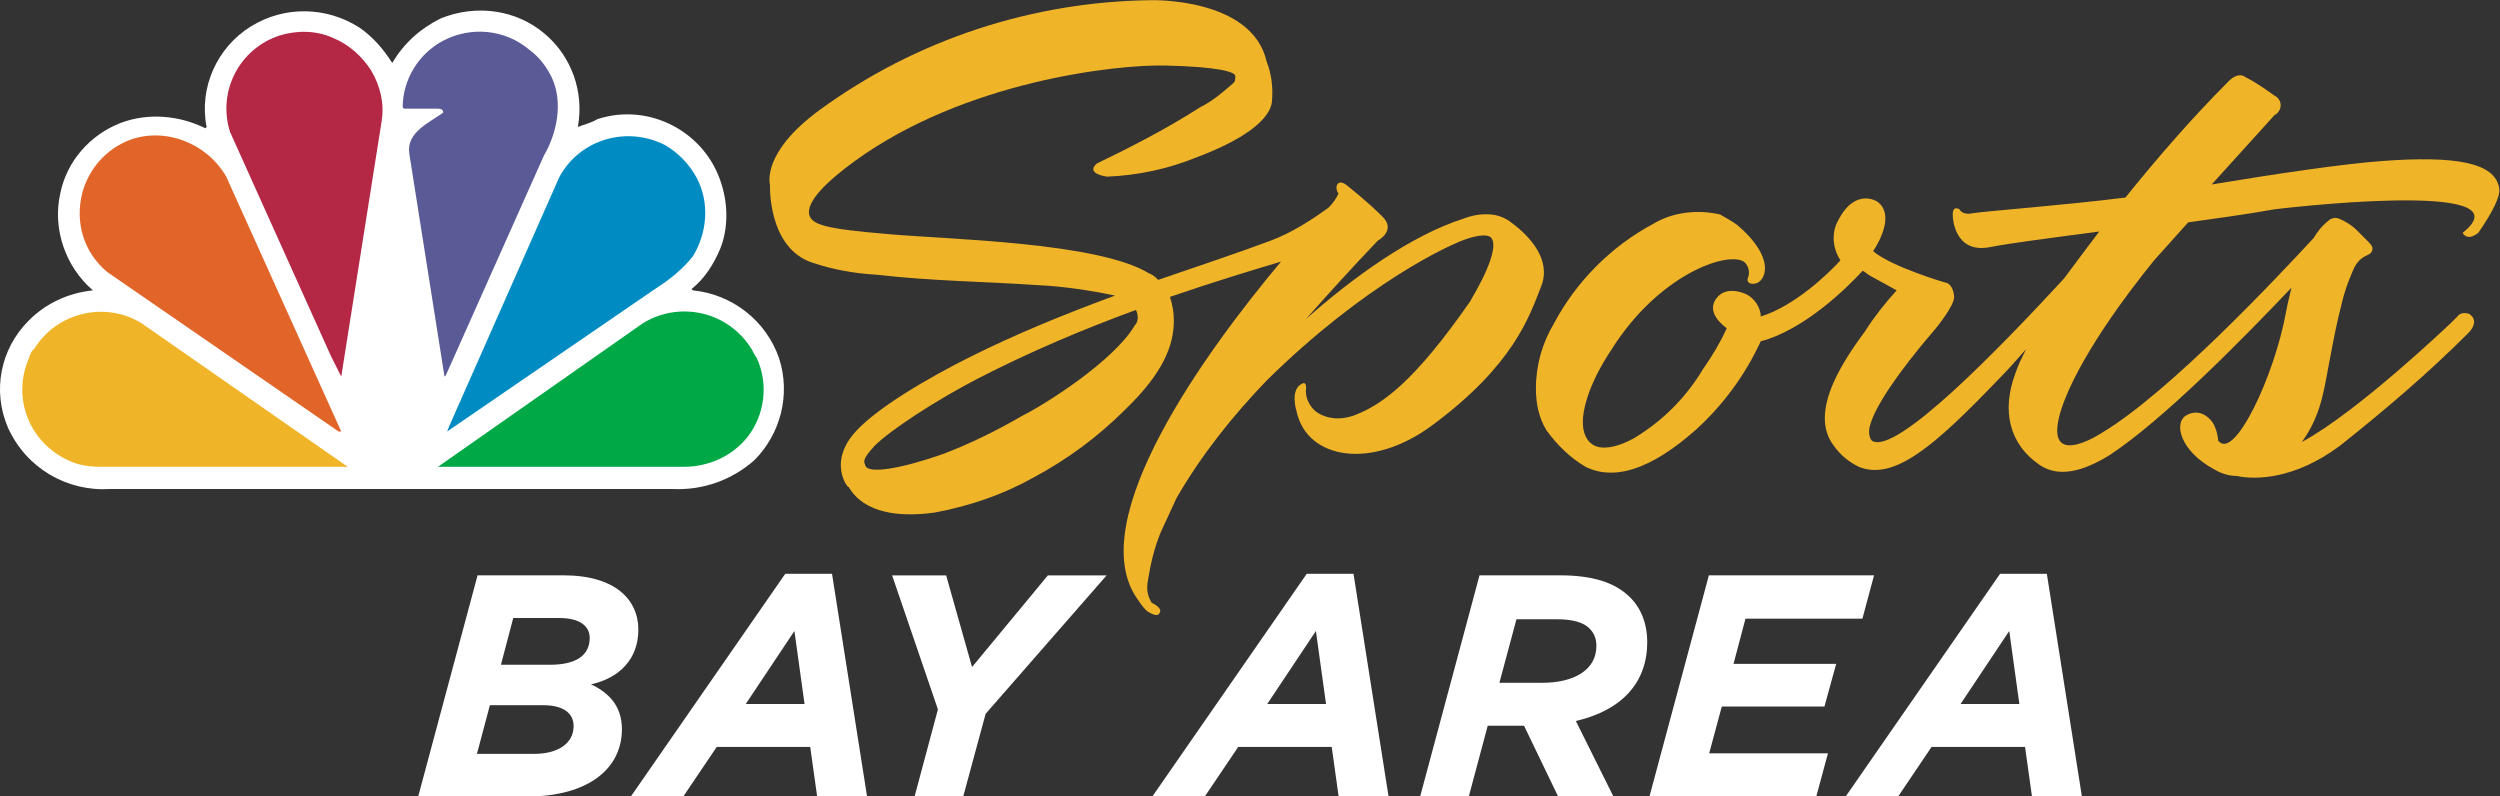 <svg width="1e3" height="318.58" version="1.1" viewBox="0 0 1e3 318.58" xml:space="preserve" xmlns="http://www.w3.org/2000/svg">
<rect x="0" y="0" width="1e3" height="318.58" fill="#333333" stroke="none"/>
<g transform="matrix(.295 0 0 .295 -4.365 281.99)" stroke-width="17.723"><path d="m546.62-870.58c15.951-26.585 37.219-46.08 65.576-60.259 47.853-19.496 102.79-12.406 141.79 21.268 35.446 30.129 53.17 77.982 44.308 125.83 8.862-3.545 17.723-5.317 26.585-10.634 70.893-23.04 147.1 17.723 168.37 88.616 8.862 28.357 8.862 60.259-1.772 86.844-8.862 21.268-21.268 40.763-38.991 54.942l1.772 1.772c53.17 5.317 99.25 40.763 116.97 92.161 15.951 49.625 1.772 102.79-33.674 138.24-30.13 26.585-69.12 40.763-109.88 38.991h-763.87c-58.487 3.545-113.43-28.357-138.24-83.299-21.268-49.625-10.634-106.34 28.357-145.33 23.04-23.04 53.17-37.219 86.844-40.763-37.219-31.902-54.942-83.299-44.308-131.15 8.862-44.308 40.763-79.754 81.527-95.705 37.219-14.179 79.754-10.634 115.2 7.089l1.772-1.772c-10.634-53.17 14.179-108.11 60.259-136.47s102.79-26.585 147.1 1.772c17.723 12.406 31.902 28.357 44.308 47.853" fill="#fff"/><path d="m762.85-851.09c15.951 33.674 7.089 76.21-10.634 106.34l-132.92 297.75-1.772 1.772-47.853-303.07c-3.545-28.357 26.585-40.763 46.08-54.942 0-5.317-5.317-5.317-8.862-5.317h-44.308l-1.772-1.772c0-37.219 21.268-72.665 54.942-90.388 37.219-19.496 83.299-15.951 116.97 12.406 14.179 10.634 23.04 23.04 30.129 37.219" fill="#fff"/><path d="m518.27-859.95c12.406 21.268 17.723 44.308 14.179 67.348l-54.942 347.37-14.179-28.357-136.47-303.07c-17.723-54.942 12.406-113.43 67.348-131.15 23.04-7.089 49.625-7.089 72.665 3.545 21.268 8.862 38.991 24.812 51.397 44.308" fill="#fff"/><path d="m959.57-714.62c17.723 33.674 14.179 74.437-5.317 106.34-14.179 17.723-31.902 31.902-51.397 44.308l-281.8 193.18 3.545-8.862 148.87-336.74c28.357-51.397 92.161-69.12 143.56-42.536 17.723 10.634 31.902 24.812 42.536 44.308" fill="#fff"/><path d="m321.54-716.39 155.96 345.6h-3.545l-313.7-216.22c-31.902-26.585-44.308-67.348-33.674-108.11 8.862-31.902 31.902-58.487 63.803-70.893 47.853-17.723 104.57 3.545 131.15 49.625" fill="#fff"/><path d="m1041.1-470.04c15.951 35.446 10.634 76.21-12.406 106.34-21.268 26.585-53.17 40.763-86.844 40.763h-333.2l278.25-194.96c49.625-30.129 115.2-15.951 147.1 35.446 1.772 3.545 3.545 7.089 7.089 12.406" fill="#fff"/><path d="m53.918-470.04c-23.04 53.17 0 113.43 53.17 138.24 14.179 7.089 30.129 8.862 46.08 8.862h333.2l-280.03-194.96c-49.625-30.129-115.2-14.179-145.33 35.446-3.545 1.772-5.317 7.089-7.089 12.406" fill="#fff"/><path d="m762.85-851.09c15.951 33.674 7.089 76.21-10.634 106.34l-132.92 297.75-1.772 1.772-47.853-303.07c-3.545-28.357 26.585-40.763 46.08-54.942 0-5.317-5.317-5.317-8.862-5.317h-44.308l-1.772-1.772c0-37.219 21.268-72.665 54.942-90.388 37.219-19.496 83.299-15.951 116.97 12.406 14.179 10.634 23.04 23.04 30.129 37.219" fill="#5a5a96"/><path d="m518.27-859.95c12.406 21.268 17.723 44.308 14.179 67.348l-54.942 347.37-14.179-28.357-136.47-303.07c-17.723-54.942 12.406-113.43 67.348-131.15 23.04-7.089 49.625-7.089 72.665 3.545 21.268 8.862 38.991 24.812 51.397 44.308" fill="#b42846"/><path d="m959.57-714.62c17.723 33.674 14.179 74.437-5.317 106.34-14.179 17.723-31.902 31.902-51.397 44.308l-281.8 193.18 3.545-8.862 148.87-336.74c28.357-51.397 92.161-69.12 143.56-42.536 17.723 10.634 31.902 24.812 42.536 44.308" fill="#008cc3"/><path d="m321.54-716.39 155.96 345.6h-3.545l-313.7-216.22c-31.902-26.585-44.308-67.348-33.674-108.11 8.862-31.902 31.902-58.487 63.803-70.893 47.853-17.723 104.57 3.545 131.15 49.625" fill="#e16428"/><path d="m1041.1-470.04c15.951 35.446 10.634 76.21-12.406 106.34-21.268 26.585-53.17 40.763-86.844 40.763h-333.2l278.25-194.96c49.625-30.129 115.2-15.951 147.1 35.446 1.772 3.545 3.545 7.089 7.089 12.406" fill="#00a846"/><path d="m53.918-470.04c-23.04 53.17 0 113.43 53.17 138.24 14.179 7.089 30.129 8.862 46.08 8.862h333.2l-280.03-194.96c-49.625-30.129-115.2-14.179-145.33 35.446-3.545 1.772-5.317 7.089-7.089 12.406" fill="#f0b428"/><g fill="#f0b428"><path d="m2063.7-654.36c-26.585-21.268-63.804-5.317-63.804-5.317-72.665 23.04-152.42 81.527-214.45 136.47 28.357-31.902 60.259-67.348 97.478-106.34 0 0 26.585-14.179 5.317-33.674-19.496-19.496-44.308-38.991-44.308-38.991s-8.861-8.862-14.178-5.317-1.772 12.406 0 14.179c-3.545 7.089-7.089 12.406-12.406 17.723l-1.772 1.772c-24.812 17.723-49.625 33.674-77.982 44.308-42.536 15.951-95.705 33.674-152.42 53.17-3.545-3.545-7.089-7.089-12.406-8.862-69.12-42.536-274.71-46.08-352.69-53.17-85.071-7.089-104.57-12.406-108.11-26.585-3.545-17.723 23.04-44.308 62.031-72.665 148.87-108.11 354.46-131.15 421.81-129.38 72.665 1.772 93.933 8.862 93.933 14.179 0 3.545 0 7.089-1.772 8.862-14.179 12.406-28.357 24.812-46.08 33.674-44.308 28.357-92.161 53.17-140.01 76.21-15.951 14.179 14.179 17.723 14.179 17.723 42.536-1.772 83.299-10.634 122.29-26.585 79.754-30.129 99.25-58.487 101.02-74.437 1.772-17.723 0-37.219-7.089-54.942-19.496-86.844-155.96-83.299-155.96-83.299-161.28 1.772-319.02 53.17-450.17 148.87-79.754 58.487-67.348 101.02-67.348 101.02s-3.545 86.844 58.486 106.34c26.585 8.862 54.942 14.179 85.071 15.951 79.754 8.862 138.24 8.862 219.77 14.179 35.446 1.772 70.893 7.089 104.57 14.179-67.348 24.812-132.92 51.397-196.73 83.299-53.17 26.585-131.15 70.893-159.51 106.34-33.674 42.536-1.772 76.21-5.317 69.12 5.317 8.862 26.585 47.853 116.97 35.446 47.853-8.862 93.933-24.812 134.7-47.853 46.08-24.812 86.844-54.942 124.06-92.161 51.397-49.625 65.576-86.844 65.576-120.52 0-10.634-1.772-21.268-5.317-31.902 62.031-21.268 115.2-37.219 150.65-47.853-101.02 120.52-269.39 350.92-194.96 457.26 3.545 5.317 7.089 10.634 12.406 15.951 0 0 14.179 10.634 17.723 3.545 5.317-7.089-10.634-14.179-10.634-14.179-5.317-8.862-7.089-17.723-5.317-28.357 3.545-23.04 8.862-46.08 17.723-67.348l21.268-46.08c33.674-58.487 76.21-111.66 122.29-159.51 132.92-131.15 249.9-186.09 274.71-193.18 17.723-5.317 24.812-3.545 28.357-1.772 17.723 14.179-24.812 83.299-24.812 83.299l-1.772 3.545c-76.21 109.88-120.52 141.79-159.51 155.96-15.951 5.317-33.674 5.317-49.625-5.317-8.862-7.089-14.179-17.723-14.179-28.357 1.772-12.406-3.545-10.634-3.545-10.634-19.496 7.089-8.862 38.991-8.862 38.991 14.178 63.803 101.02 79.754 184.32 17.723 109.88-81.527 131.15-147.1 147.1-187.87 14.179-35.446-14.178-67.348-40.763-86.844m-510.43 140.01c-28.357 47.853-120.52 106.34-152.42 122.29-33.674 19.496-69.12 37.219-106.34 51.397-54.942 19.496-102.79 28.357-106.34 15.951-1.772-5.317-5.317-7.089 12.406-26.585 21.268-21.268 83.299-62.031 141.79-92.161 69.12-35.446 140.01-65.576 212.68-92.161 3.545 7.089 3.545 15.951-1.772 21.268"/><path d="m3403.6-700.44c-5.317-35.446-60.259-44.308-157.74-37.219-51.397 3.545-147.1 17.723-232.17 31.902l85.071-93.933c7.089-3.545 10.634-12.406 7.089-19.496-1.772-3.545-3.545-5.317-7.089-7.089-12.406-8.862-24.812-17.723-38.991-24.812 0 0-8.862-8.862-23.04 5.317-49.625 49.625-95.705 102.79-140.01 157.74-85.071 10.634-182.55 17.723-207.36 21.268 0 0-12.406 3.545-17.723-5.317 0 0-10.634-7.089-8.862 10.634 0 0 1.772 49.625 49.625 40.763 26.585-5.317 81.527-12.406 148.87-21.268-10.634 14.179-28.357 37.219-47.853 63.803-85.071 92.161-228.63 241.04-260.53 219.77 0 0-7.089-7.089-1.772-23.04 7.089-23.04 33.674-65.576 88.616-129.38 0 0 24.812-30.129 24.812-42.536-1.772-19.496-12.406-19.496-12.406-19.496s-72.665-21.268-97.478-42.536c10.634-15.951 28.357-51.397 5.317-67.348 0 0-30.129-19.496-53.17 26.585-8.862 15.951-7.089 37.219 3.545 53.17-15.951 17.723-62.031 62.031-108.11 76.21 0-12.406-8.862-24.812-19.496-30.129 0 0-24.812-12.406-38.991 3.545-14.179 15.951-1.772 31.902 12.406 42.536-8.862 19.496-19.496 37.219-31.902 54.942-21.268 35.446-49.625 65.576-85.071 88.616-12.406 8.862-63.804 37.219-76.21-1.772-7.089-23.04 5.317-65.576 37.219-113.43 63.804-101.02 155.96-132.92 179-118.75 7.089 5.317 8.861 15.951 5.317 23.04 0 0-1.772 7.089 7.089 7.089s14.178-7.089 15.951-15.951c3.545-21.268-15.951-46.08-37.219-63.803-7.089-5.317-14.179-8.862-23.04-14.179-30.129-7.089-63.804-3.545-90.388 12.406-56.714 30.129-104.57 77.982-134.7 134.7-15.951 26.585-24.812 56.714-24.812 88.616 0 19.496 3.545 38.991 14.178 56.714 14.179 19.496 31.902 37.219 53.17 49.625 56.714 28.357 122.29-26.585 148.87-49.625 37.219-33.674 67.348-74.437 88.616-120.52 60.259-15.951 118.75-74.437 138.24-95.705 3.545 1.772 7.089 5.317 10.634 7.089l35.446 19.496c-15.951 17.723-30.13 35.446-42.536 54.942-23.04 31.902-79.754 108.11-42.536 155.96 8.862 12.406 19.496 21.268 33.674 28.357 47.853 19.496 102.79-28.357 187.87-116.97 14.179-14.179 26.585-28.357 38.991-42.536-5.317 10.634-10.634 21.268-14.178 31.902-19.496 51.397-8.862 97.478 33.674 125.83 24.812 15.951 56.714 8.862 93.933-14.179 72.665-47.853 179-155.96 246.35-226.86-1.772 8.862-5.317 21.268-7.089 31.902-15.951 88.616-70.893 203.82-92.161 175.46 0 3.545 0-19.496-12.406-30.129-8.862-8.862-21.268-10.634-31.902-3.545-15.951 10.634-7.089 47.853 38.991 72.665 8.862 5.317 19.496 8.862 30.129 8.862 24.812 5.317 77.982 5.317 140.01-40.763 60.259-47.853 118.75-97.478 173.69-152.42 0 0 17.723-15.951 1.772-26.585-5.317-1.772-12.406-1.772-15.951 3.545-3.545 3.545-5.317 5.317-8.862 8.862 1.772-1.772-125.83 120.52-202.04 161.28 14.179-19.496 23.04-40.763 28.357-63.803 5.317-21.268 14.179-79.754 24.812-120.52 3.545-15.951 8.862-31.902 15.951-47.853 8.862-21.268 21.268-19.496 24.812-24.812 3.545-5.317 1.772-8.862-3.545-14.179l-15.951-15.951c-7.089-7.089-15.951-12.406-24.812-15.951-5.317-1.772-10.634 0-14.179 3.545-8.862 7.089-14.179 14.179-19.496 23.04-46.08 49.625-194.96 209.13-287.12 264.08 5.317-3.545-74.437 51.397-58.486-19.496 7.089-31.902 38.991-102.79 129.38-214.45l46.08-51.397c37.219-5.317 77.982-10.634 116.97-17.723 0 0 349.15-42.536 255.21 31.902 0 0 5.317 12.406 21.268 0 19.496-28.357 30.129-49.625 28.357-60.259"/></g></g>
<g transform="matrix(2.546 0 0 2.546 57.438 -677.54)" fill="#fff" fill-rule="evenodd"><path d="m63.835 370.56c3.92 0 6.253-1.34 6.253-4.22 0-1.787-1.44-3.127-4.814-3.127h-7.197l-1.936 7.347zm-2.482 14c3.821 0 6.205-1.687 6.205-4.368 0-2.035-1.639-3.278-4.765-3.278h-8.387l-2.035 7.645zm-8.883-28.05h13.499c8.189 0 11.762 3.871 11.762 8.539 0 4.617-2.977 7.597-7.443 8.589 2.878 1.34 4.862 3.476 4.862 7.05 0 6.205-5.31 10.575-14.939 10.575h-17.072z"/><path d="m103.84 376.72-1.589-11.468-7.643 11.468zm-3.029-20.455h7.346l5.509 35.001h-7.842l-1.091-7.795h-14.69l-5.261 7.795h-8.239z"/><polygon transform="translate(117.48 356.15)" points="33.819 0.368 14.811 22.114 11.287 35.123 3.644 35.123 7.316 21.42 0.119 0.368 8.607 0.368 12.676 14.767 24.588 0.368"/><path d="m185.77 376.72-1.589-11.468-7.643 11.468zm-3.027-20.455h7.345l5.509 35.001h-7.842l-1.091-7.795h-14.69l-5.261 7.795h-8.239z"/><path d="m219.81 373.39c4.763 0 8.437-1.937 8.437-5.759 0-1.19-0.349-2.035-1.093-2.78-0.942-0.944-2.63-1.44-5.062-1.44h-6.402l-2.68 9.979zm-9.925-16.88h12.656c5.161 0 8.684 1.142 11.017 3.476 1.738 1.737 2.68 4.17 2.68 7 0 6.255-3.821 10.675-11.216 12.412l5.906 11.866h-8.685l-5.36-11.121h-5.708l-2.977 11.121h-7.643z"/><polygon transform="translate(17,136)" points="247.63 248.47 245.79 255.27 219.58 255.27 228.92 220.51 254.87 220.51 253.04 227.32 234.67 227.32 232.79 234.42 248.92 234.42 247.08 241.12 230.95 241.12 228.97 248.47"/><path d="m294.7 376.72-1.589-11.468-7.643 11.468zm-3.027-20.455h7.345l5.509 35.001h-7.842l-1.091-7.795h-14.69l-5.261 7.795h-8.239z"/></g></svg>
